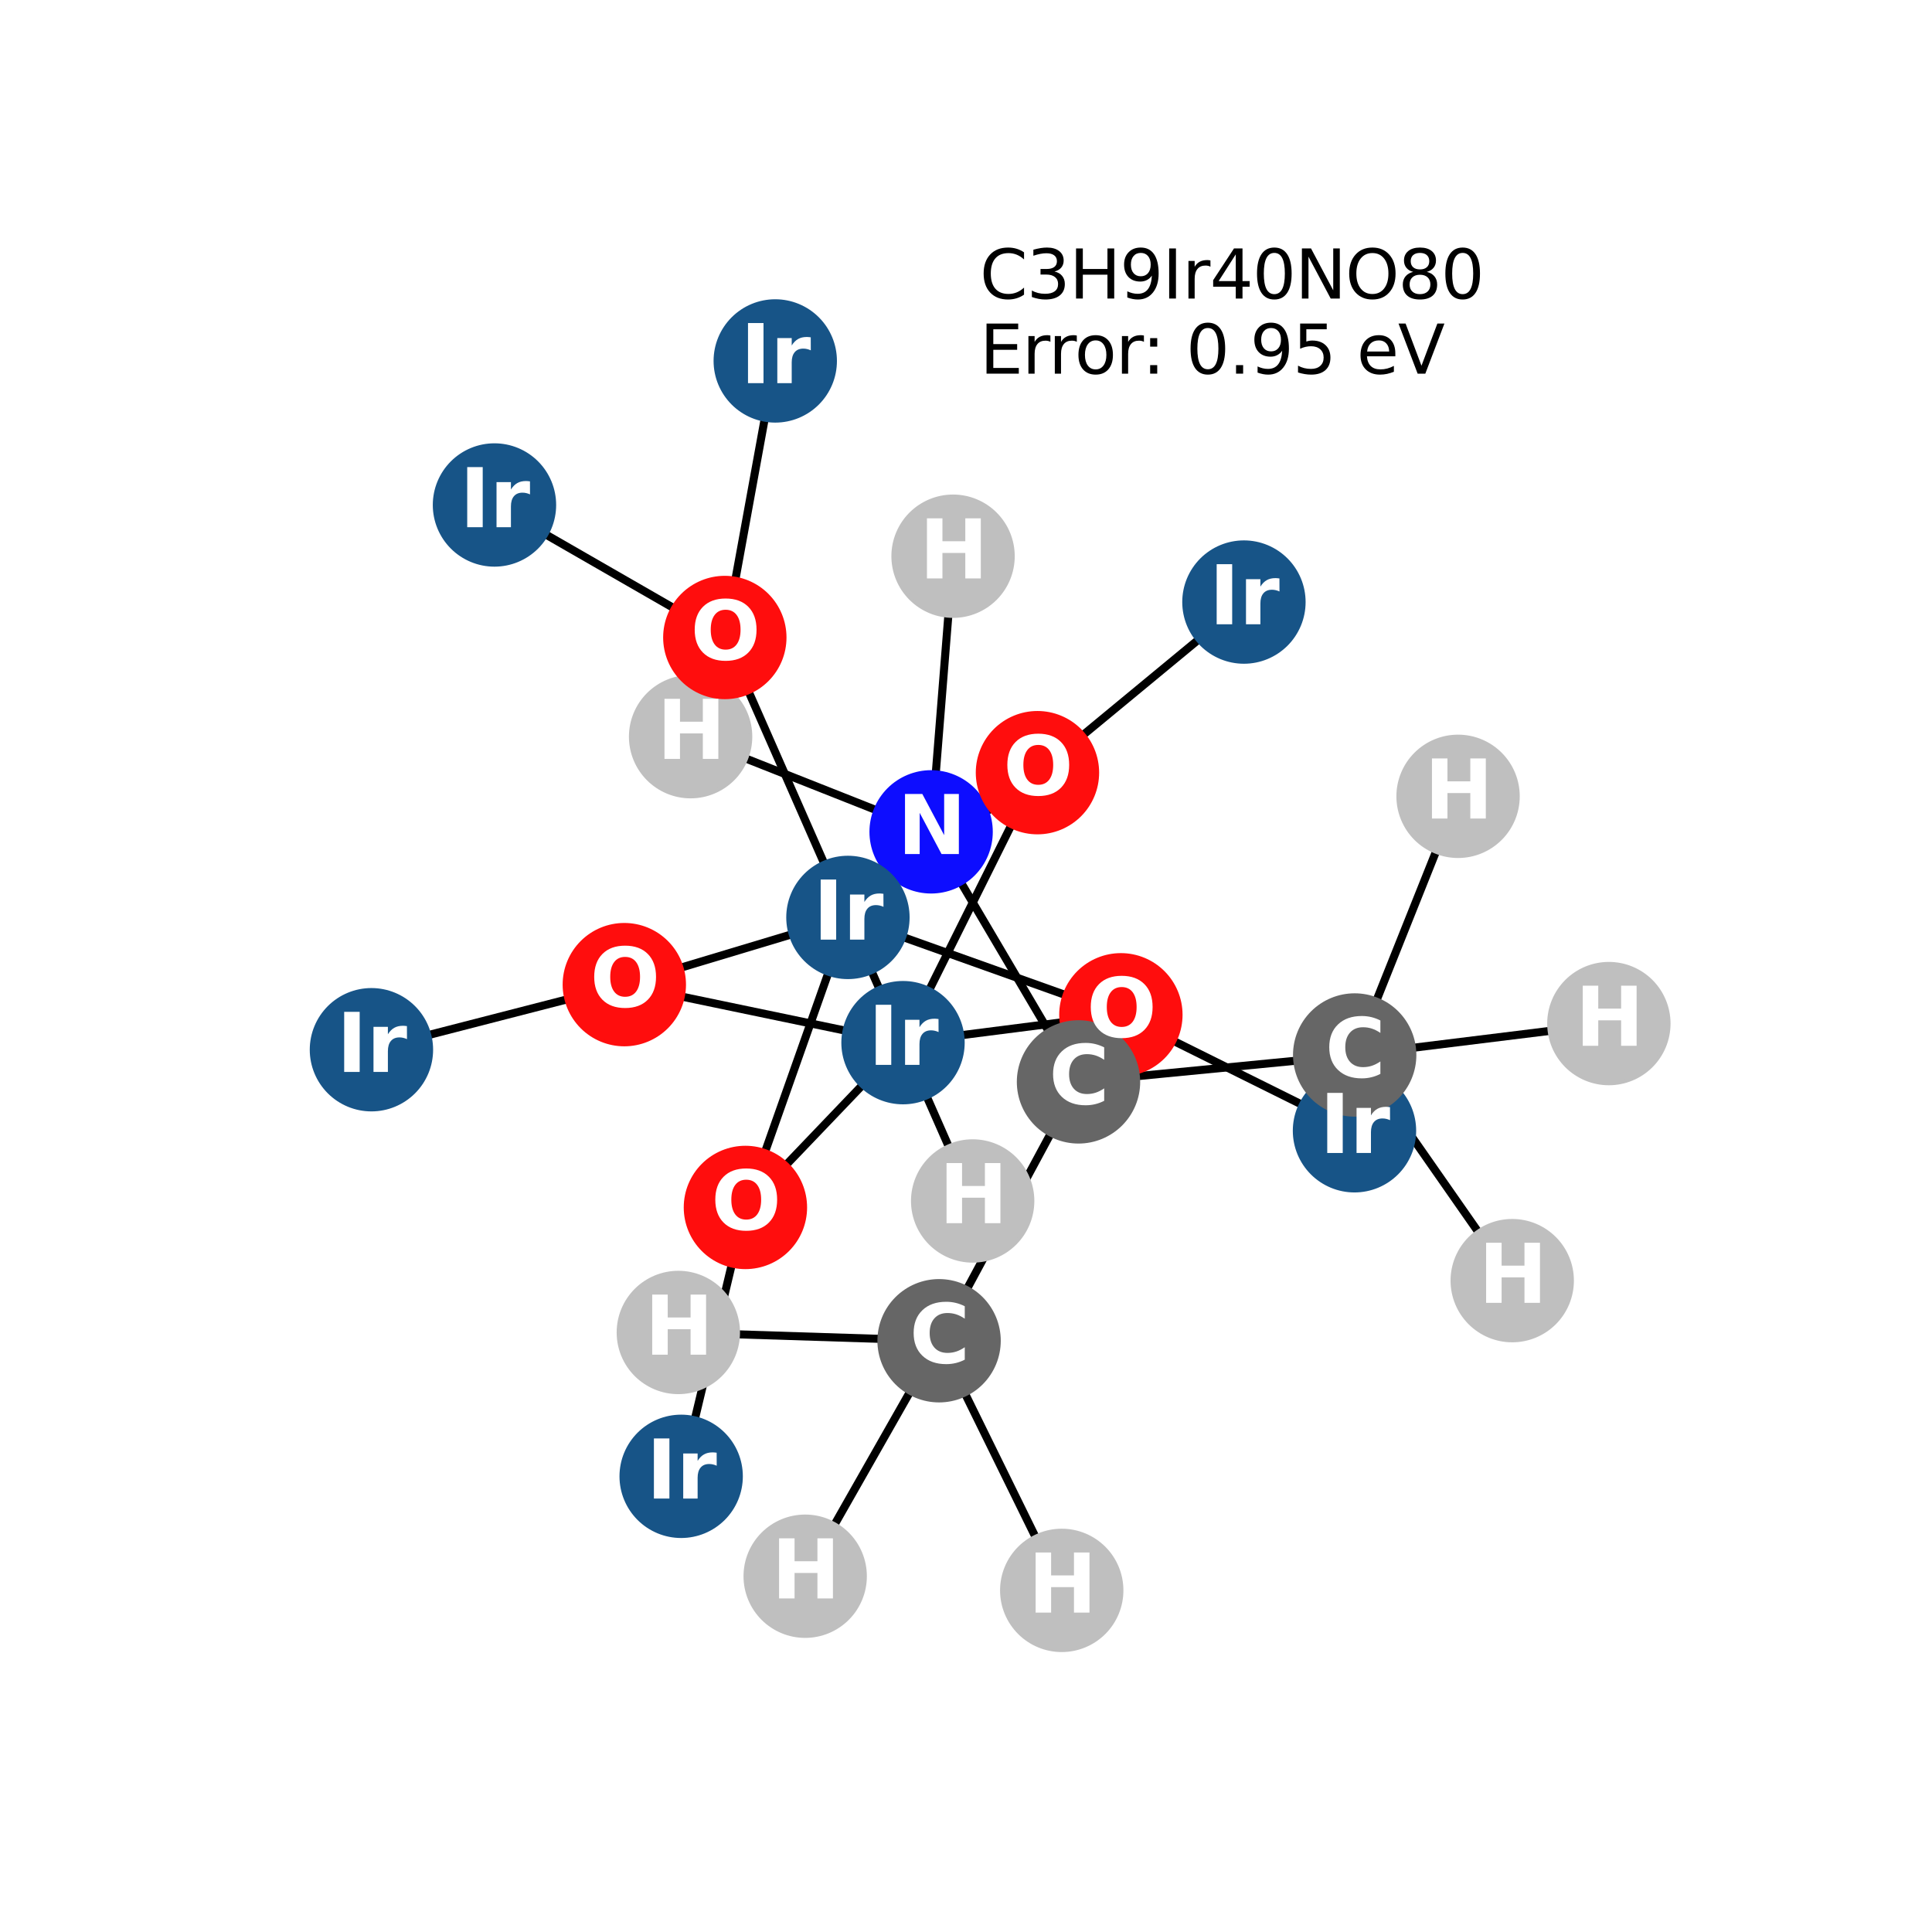 <?xml version="1.0" encoding="utf-8" standalone="no"?>
<!DOCTYPE svg PUBLIC "-//W3C//DTD SVG 1.1//EN"
  "http://www.w3.org/Graphics/SVG/1.1/DTD/svg11.dtd">
<svg xmlns:xlink="http://www.w3.org/1999/xlink" width="288pt" height="288pt" viewBox="0 0 288 288" xmlns="http://www.w3.org/2000/svg" version="1.1">
 <defs>
  <style type="text/css">*{stroke-linejoin: round; stroke-linecap: butt}</style>
 </defs>
 <g id="figure_1">
  <g id="patch_1">
   <path d="M 0 288 
L 288 288 
L 288 0 
L 0 0 
z
" style="fill: #ffffff"/>
  </g>
  <g id="axes_1">
   <g id="LineCollection_1">
    <path d="M 217.352 118.707 
L 201.94 157.265 
" clip-path="url(#peea861489f)" style="fill: none; stroke: #000000; stroke-width: 1.2"/>
    <path d="M 138.8 124.002 
L 160.771 161.275 
" clip-path="url(#peea861489f)" style="fill: none; stroke: #000000; stroke-width: 1.2"/>
    <path d="M 138.8 124.002 
L 142.071 82.914 
" clip-path="url(#peea861489f)" style="fill: none; stroke: #000000; stroke-width: 1.2"/>
    <path d="M 138.8 124.002 
L 102.947 109.816 
" clip-path="url(#peea861489f)" style="fill: none; stroke: #000000; stroke-width: 1.2"/>
    <path d="M 144.994 179.026 
L 126.399 136.759 
" clip-path="url(#peea861489f)" style="fill: none; stroke: #000000; stroke-width: 1.2"/>
    <path d="M 134.611 155.427 
L 167.088 151.273 
" clip-path="url(#peea861489f)" style="fill: none; stroke: #000000; stroke-width: 1.2"/>
    <path d="M 134.611 155.427 
L 154.652 115.18 
" clip-path="url(#peea861489f)" style="fill: none; stroke: #000000; stroke-width: 1.2"/>
    <path d="M 134.611 155.427 
L 111.118 179.992 
" clip-path="url(#peea861489f)" style="fill: none; stroke: #000000; stroke-width: 1.2"/>
    <path d="M 134.611 155.427 
L 93.066 146.779 
" clip-path="url(#peea861489f)" style="fill: none; stroke: #000000; stroke-width: 1.2"/>
    <path d="M 115.566 53.804 
L 108.048 95.03 
" clip-path="url(#peea861489f)" style="fill: none; stroke: #000000; stroke-width: 1.2"/>
    <path d="M 185.431 89.749 
L 154.652 115.18 
" clip-path="url(#peea861489f)" style="fill: none; stroke: #000000; stroke-width: 1.2"/>
    <path d="M 201.911 168.562 
L 167.088 151.273 
" clip-path="url(#peea861489f)" style="fill: none; stroke: #000000; stroke-width: 1.2"/>
    <path d="M 108.048 95.03 
L 126.399 136.759 
" clip-path="url(#peea861489f)" style="fill: none; stroke: #000000; stroke-width: 1.2"/>
    <path d="M 108.048 95.03 
L 73.71 75.277 
" clip-path="url(#peea861489f)" style="fill: none; stroke: #000000; stroke-width: 1.2"/>
    <path d="M 126.399 136.759 
L 167.088 151.273 
" clip-path="url(#peea861489f)" style="fill: none; stroke: #000000; stroke-width: 1.2"/>
    <path d="M 126.399 136.759 
L 154.652 115.18 
" clip-path="url(#peea861489f)" style="fill: none; stroke: #000000; stroke-width: 1.2"/>
    <path d="M 126.399 136.759 
L 111.118 179.992 
" clip-path="url(#peea861489f)" style="fill: none; stroke: #000000; stroke-width: 1.2"/>
    <path d="M 126.399 136.759 
L 93.066 146.779 
" clip-path="url(#peea861489f)" style="fill: none; stroke: #000000; stroke-width: 1.2"/>
    <path d="M 55.369 156.481 
L 93.066 146.779 
" clip-path="url(#peea861489f)" style="fill: none; stroke: #000000; stroke-width: 1.2"/>
    <path d="M 111.118 179.992 
L 101.54 220.074 
" clip-path="url(#peea861489f)" style="fill: none; stroke: #000000; stroke-width: 1.2"/>
    <path d="M 160.771 161.275 
L 139.987 199.863 
" clip-path="url(#peea861489f)" style="fill: none; stroke: #000000; stroke-width: 1.2"/>
    <path d="M 160.771 161.275 
L 201.94 157.265 
" clip-path="url(#peea861489f)" style="fill: none; stroke: #000000; stroke-width: 1.2"/>
    <path d="M 139.987 199.863 
L 101.118 198.629 
" clip-path="url(#peea861489f)" style="fill: none; stroke: #000000; stroke-width: 1.2"/>
    <path d="M 139.987 199.863 
L 120.028 234.965 
" clip-path="url(#peea861489f)" style="fill: none; stroke: #000000; stroke-width: 1.2"/>
    <path d="M 139.987 199.863 
L 158.271 237.076 
" clip-path="url(#peea861489f)" style="fill: none; stroke: #000000; stroke-width: 1.2"/>
    <path d="M 201.94 157.265 
L 225.425 190.902 
" clip-path="url(#peea861489f)" style="fill: none; stroke: #000000; stroke-width: 1.2"/>
    <path d="M 201.94 157.265 
L 239.831 152.584 
" clip-path="url(#peea861489f)" style="fill: none; stroke: #000000; stroke-width: 1.2"/>
   </g>
   <g id="PathCollection_1">
    <defs>
     <path id="C0_0_2c14eace36" d="M 0 8.944 
C 2.372 8.944 4.647 8.002 6.325 6.325 
C 8.002 4.647 8.944 2.372 8.944 -0 
C 8.944 -2.372 8.002 -4.647 6.325 -6.325 
C 4.647 -8.002 2.372 -8.944 0 -8.944 
C -2.372 -8.944 -4.647 -8.002 -6.325 -6.325 
C -8.002 -4.647 -8.944 -2.372 -8.944 0 
C -8.944 2.372 -8.002 4.647 -6.325 6.325 
C -4.647 8.002 -2.372 8.944 0 8.944 
z
"/>
    </defs>
    <g clip-path="url(#peea861489f)">
     <use xlink:href="#C0_0_2c14eace36" x="217.352" y="118.707" style="fill: #bfbfbf; stroke: #bfbfbf; stroke-width: 0.5"/>
    </g>
    <g clip-path="url(#peea861489f)">
     <use xlink:href="#C0_0_2c14eace36" x="138.8" y="124.002" style="fill: #0d0dff; stroke: #0d0dff; stroke-width: 0.5"/>
    </g>
    <g clip-path="url(#peea861489f)">
     <use xlink:href="#C0_0_2c14eace36" x="142.071" y="82.914" style="fill: #bfbfbf; stroke: #bfbfbf; stroke-width: 0.5"/>
    </g>
    <g clip-path="url(#peea861489f)">
     <use xlink:href="#C0_0_2c14eace36" x="102.947" y="109.816" style="fill: #bfbfbf; stroke: #bfbfbf; stroke-width: 0.5"/>
    </g>
    <g clip-path="url(#peea861489f)">
     <use xlink:href="#C0_0_2c14eace36" x="144.994" y="179.026" style="fill: #bfbfbf; stroke: #bfbfbf; stroke-width: 0.5"/>
    </g>
    <g clip-path="url(#peea861489f)">
     <use xlink:href="#C0_0_2c14eace36" x="134.611" y="155.427" style="fill: #175487; stroke: #175487; stroke-width: 0.5"/>
    </g>
    <g clip-path="url(#peea861489f)">
     <use xlink:href="#C0_0_2c14eace36" x="115.566" y="53.804" style="fill: #175487; stroke: #175487; stroke-width: 0.5"/>
    </g>
    <g clip-path="url(#peea861489f)">
     <use xlink:href="#C0_0_2c14eace36" x="185.431" y="89.749" style="fill: #175487; stroke: #175487; stroke-width: 0.5"/>
    </g>
    <g clip-path="url(#peea861489f)">
     <use xlink:href="#C0_0_2c14eace36" x="201.911" y="168.562" style="fill: #175487; stroke: #175487; stroke-width: 0.5"/>
    </g>
    <g clip-path="url(#peea861489f)">
     <use xlink:href="#C0_0_2c14eace36" x="108.048" y="95.03" style="fill: #ff0d0d; stroke: #ff0d0d; stroke-width: 0.5"/>
    </g>
    <g clip-path="url(#peea861489f)">
     <use xlink:href="#C0_0_2c14eace36" x="126.399" y="136.759" style="fill: #175487; stroke: #175487; stroke-width: 0.5"/>
    </g>
    <g clip-path="url(#peea861489f)">
     <use xlink:href="#C0_0_2c14eace36" x="73.71" y="75.277" style="fill: #175487; stroke: #175487; stroke-width: 0.5"/>
    </g>
    <g clip-path="url(#peea861489f)">
     <use xlink:href="#C0_0_2c14eace36" x="55.369" y="156.481" style="fill: #175487; stroke: #175487; stroke-width: 0.5"/>
    </g>
    <g clip-path="url(#peea861489f)">
     <use xlink:href="#C0_0_2c14eace36" x="111.118" y="179.992" style="fill: #ff0d0d; stroke: #ff0d0d; stroke-width: 0.5"/>
    </g>
    <g clip-path="url(#peea861489f)">
     <use xlink:href="#C0_0_2c14eace36" x="93.066" y="146.779" style="fill: #ff0d0d; stroke: #ff0d0d; stroke-width: 0.5"/>
    </g>
    <g clip-path="url(#peea861489f)">
     <use xlink:href="#C0_0_2c14eace36" x="101.54" y="220.074" style="fill: #175487; stroke: #175487; stroke-width: 0.5"/>
    </g>
    <g clip-path="url(#peea861489f)">
     <use xlink:href="#C0_0_2c14eace36" x="154.652" y="115.18" style="fill: #ff0d0d; stroke: #ff0d0d; stroke-width: 0.5"/>
    </g>
    <g clip-path="url(#peea861489f)">
     <use xlink:href="#C0_0_2c14eace36" x="167.088" y="151.273" style="fill: #ff0d0d; stroke: #ff0d0d; stroke-width: 0.5"/>
    </g>
    <g clip-path="url(#peea861489f)">
     <use xlink:href="#C0_0_2c14eace36" x="160.771" y="161.275" style="fill: #666666; stroke: #666666; stroke-width: 0.5"/>
    </g>
    <g clip-path="url(#peea861489f)">
     <use xlink:href="#C0_0_2c14eace36" x="139.987" y="199.863" style="fill: #666666; stroke: #666666; stroke-width: 0.5"/>
    </g>
    <g clip-path="url(#peea861489f)">
     <use xlink:href="#C0_0_2c14eace36" x="201.94" y="157.265" style="fill: #666666; stroke: #666666; stroke-width: 0.5"/>
    </g>
    <g clip-path="url(#peea861489f)">
     <use xlink:href="#C0_0_2c14eace36" x="101.118" y="198.629" style="fill: #bfbfbf; stroke: #bfbfbf; stroke-width: 0.5"/>
    </g>
    <g clip-path="url(#peea861489f)">
     <use xlink:href="#C0_0_2c14eace36" x="120.028" y="234.965" style="fill: #bfbfbf; stroke: #bfbfbf; stroke-width: 0.5"/>
    </g>
    <g clip-path="url(#peea861489f)">
     <use xlink:href="#C0_0_2c14eace36" x="158.271" y="237.076" style="fill: #bfbfbf; stroke: #bfbfbf; stroke-width: 0.5"/>
    </g>
    <g clip-path="url(#peea861489f)">
     <use xlink:href="#C0_0_2c14eace36" x="225.425" y="190.902" style="fill: #bfbfbf; stroke: #bfbfbf; stroke-width: 0.5"/>
    </g>
    <g clip-path="url(#peea861489f)">
     <use xlink:href="#C0_0_2c14eace36" x="239.831" y="152.584" style="fill: #bfbfbf; stroke: #bfbfbf; stroke-width: 0.5"/>
    </g>
   </g>
   <g id="text_1">
    <g clip-path="url(#peea861489f)">
     <!-- H -->
     <g style="fill: #ffffff" transform="translate(212.33 122.018) scale(0.12 -0.12)">
      <defs>
       <path id="DejaVuSans-Bold-48" d="M 588 4666 
L 1791 4666 
L 1791 2888 
L 3566 2888 
L 3566 4666 
L 4769 4666 
L 4769 0 
L 3566 0 
L 3566 1978 
L 1791 1978 
L 1791 0 
L 588 0 
L 588 4666 
z
" transform="scale(0.016)"/>
      </defs>
      <use xlink:href="#DejaVuSans-Bold-48"/>
     </g>
    </g>
   </g>
   <g id="text_2">
    <g clip-path="url(#peea861489f)">
     <!-- N -->
     <g style="fill: #ffffff" transform="translate(133.779 127.313) scale(0.12 -0.12)">
      <defs>
       <path id="DejaVuSans-Bold-4e" d="M 588 4666 
L 1931 4666 
L 3628 1466 
L 3628 4666 
L 4769 4666 
L 4769 0 
L 3425 0 
L 1728 3200 
L 1728 0 
L 588 0 
L 588 4666 
z
" transform="scale(0.016)"/>
      </defs>
      <use xlink:href="#DejaVuSans-Bold-4e"/>
     </g>
    </g>
   </g>
   <g id="text_3">
    <g clip-path="url(#peea861489f)">
     <!-- H -->
     <g style="fill: #ffffff" transform="translate(137.05 86.226) scale(0.12 -0.12)">
      <use xlink:href="#DejaVuSans-Bold-48"/>
     </g>
    </g>
   </g>
   <g id="text_4">
    <g clip-path="url(#peea861489f)">
     <!-- H -->
     <g style="fill: #ffffff" transform="translate(97.925 113.128) scale(0.12 -0.12)">
      <use xlink:href="#DejaVuSans-Bold-48"/>
     </g>
    </g>
   </g>
   <g id="text_5">
    <g clip-path="url(#peea861489f)">
     <!-- H -->
     <g style="fill: #ffffff" transform="translate(139.973 182.337) scale(0.12 -0.12)">
      <use xlink:href="#DejaVuSans-Bold-48"/>
     </g>
    </g>
   </g>
   <g id="text_6">
    <g clip-path="url(#peea861489f)">
     <!-- Ir -->
     <g style="fill: #ffffff" transform="translate(129.42 158.739) scale(0.12 -0.12)">
      <defs>
       <path id="DejaVuSans-Bold-49" d="M 588 4666 
L 1791 4666 
L 1791 0 
L 588 0 
L 588 4666 
z
" transform="scale(0.016)"/>
       <path id="DejaVuSans-Bold-72" d="M 3138 2547 
Q 2991 2616 2845 2648 
Q 2700 2681 2553 2681 
Q 2122 2681 1889 2404 
Q 1656 2128 1656 1613 
L 1656 0 
L 538 0 
L 538 3500 
L 1656 3500 
L 1656 2925 
Q 1872 3269 2151 3426 
Q 2431 3584 2822 3584 
Q 2878 3584 2943 3579 
Q 3009 3575 3134 3559 
L 3138 2547 
z
" transform="scale(0.016)"/>
      </defs>
      <use xlink:href="#DejaVuSans-Bold-49"/>
      <use xlink:href="#DejaVuSans-Bold-72" transform="translate(37.207 0)"/>
     </g>
    </g>
   </g>
   <g id="text_7">
    <g clip-path="url(#peea861489f)">
     <!-- Ir -->
     <g style="fill: #ffffff" transform="translate(110.375 57.115) scale(0.12 -0.12)">
      <use xlink:href="#DejaVuSans-Bold-49"/>
      <use xlink:href="#DejaVuSans-Bold-72" transform="translate(37.207 0)"/>
     </g>
    </g>
   </g>
   <g id="text_8">
    <g clip-path="url(#peea861489f)">
     <!-- Ir -->
     <g style="fill: #ffffff" transform="translate(180.24 93.06) scale(0.12 -0.12)">
      <use xlink:href="#DejaVuSans-Bold-49"/>
      <use xlink:href="#DejaVuSans-Bold-72" transform="translate(37.207 0)"/>
     </g>
    </g>
   </g>
   <g id="text_9">
    <g clip-path="url(#peea861489f)">
     <!-- Ir -->
     <g style="fill: #ffffff" transform="translate(196.721 171.874) scale(0.12 -0.12)">
      <use xlink:href="#DejaVuSans-Bold-49"/>
      <use xlink:href="#DejaVuSans-Bold-72" transform="translate(37.207 0)"/>
     </g>
    </g>
   </g>
   <g id="text_10">
    <g clip-path="url(#peea861489f)">
     <!-- O -->
     <g style="fill: #ffffff" transform="translate(102.947 98.341) scale(0.12 -0.12)">
      <defs>
       <path id="DejaVuSans-Bold-4f" d="M 2719 3878 
Q 2169 3878 1866 3472 
Q 1563 3066 1563 2328 
Q 1563 1594 1866 1187 
Q 2169 781 2719 781 
Q 3272 781 3575 1187 
Q 3878 1594 3878 2328 
Q 3878 3066 3575 3472 
Q 3272 3878 2719 3878 
z
M 2719 4750 
Q 3844 4750 4481 4106 
Q 5119 3463 5119 2328 
Q 5119 1197 4481 553 
Q 3844 -91 2719 -91 
Q 1597 -91 958 553 
Q 319 1197 319 2328 
Q 319 3463 958 4106 
Q 1597 4750 2719 4750 
z
" transform="scale(0.016)"/>
      </defs>
      <use xlink:href="#DejaVuSans-Bold-4f"/>
     </g>
    </g>
   </g>
   <g id="text_11">
    <g clip-path="url(#peea861489f)">
     <!-- Ir -->
     <g style="fill: #ffffff" transform="translate(121.208 140.07) scale(0.12 -0.12)">
      <use xlink:href="#DejaVuSans-Bold-49"/>
      <use xlink:href="#DejaVuSans-Bold-72" transform="translate(37.207 0)"/>
     </g>
    </g>
   </g>
   <g id="text_12">
    <g clip-path="url(#peea861489f)">
     <!-- Ir -->
     <g style="fill: #ffffff" transform="translate(68.519 78.588) scale(0.12 -0.12)">
      <use xlink:href="#DejaVuSans-Bold-49"/>
      <use xlink:href="#DejaVuSans-Bold-72" transform="translate(37.207 0)"/>
     </g>
    </g>
   </g>
   <g id="text_13">
    <g clip-path="url(#peea861489f)">
     <!-- Ir -->
     <g style="fill: #ffffff" transform="translate(50.178 159.792) scale(0.12 -0.12)">
      <use xlink:href="#DejaVuSans-Bold-49"/>
      <use xlink:href="#DejaVuSans-Bold-72" transform="translate(37.207 0)"/>
     </g>
    </g>
   </g>
   <g id="text_14">
    <g clip-path="url(#peea861489f)">
     <!-- O -->
     <g style="fill: #ffffff" transform="translate(106.017 183.304) scale(0.12 -0.12)">
      <use xlink:href="#DejaVuSans-Bold-4f"/>
     </g>
    </g>
   </g>
   <g id="text_15">
    <g clip-path="url(#peea861489f)">
     <!-- O -->
     <g style="fill: #ffffff" transform="translate(87.965 150.09) scale(0.12 -0.12)">
      <use xlink:href="#DejaVuSans-Bold-4f"/>
     </g>
    </g>
   </g>
   <g id="text_16">
    <g clip-path="url(#peea861489f)">
     <!-- Ir -->
     <g style="fill: #ffffff" transform="translate(96.349 223.385) scale(0.12 -0.12)">
      <use xlink:href="#DejaVuSans-Bold-49"/>
      <use xlink:href="#DejaVuSans-Bold-72" transform="translate(37.207 0)"/>
     </g>
    </g>
   </g>
   <g id="text_17">
    <g clip-path="url(#peea861489f)">
     <!-- O -->
     <g style="fill: #ffffff" transform="translate(149.551 118.491) scale(0.12 -0.12)">
      <use xlink:href="#DejaVuSans-Bold-4f"/>
     </g>
    </g>
   </g>
   <g id="text_18">
    <g clip-path="url(#peea861489f)">
     <!-- O -->
     <g style="fill: #ffffff" transform="translate(161.987 154.585) scale(0.12 -0.12)">
      <use xlink:href="#DejaVuSans-Bold-4f"/>
     </g>
    </g>
   </g>
   <g id="text_19">
    <g clip-path="url(#peea861489f)">
     <!-- C -->
     <g style="fill: #ffffff" transform="translate(156.367 164.586) scale(0.12 -0.12)">
      <defs>
       <path id="DejaVuSans-Bold-43" d="M 4288 256 
Q 3956 84 3597 -3 
Q 3238 -91 2847 -91 
Q 1681 -91 1000 561 
Q 319 1213 319 2328 
Q 319 3447 1000 4098 
Q 1681 4750 2847 4750 
Q 3238 4750 3597 4662 
Q 3956 4575 4288 4403 
L 4288 3438 
Q 3953 3666 3628 3772 
Q 3303 3878 2944 3878 
Q 2300 3878 1931 3465 
Q 1563 3053 1563 2328 
Q 1563 1606 1931 1193 
Q 2300 781 2944 781 
Q 3303 781 3628 887 
Q 3953 994 4288 1222 
L 4288 256 
z
" transform="scale(0.016)"/>
      </defs>
      <use xlink:href="#DejaVuSans-Bold-43"/>
     </g>
    </g>
   </g>
   <g id="text_20">
    <g clip-path="url(#peea861489f)">
     <!-- C -->
     <g style="fill: #ffffff" transform="translate(135.583 203.175) scale(0.12 -0.12)">
      <use xlink:href="#DejaVuSans-Bold-43"/>
     </g>
    </g>
   </g>
   <g id="text_21">
    <g clip-path="url(#peea861489f)">
     <!-- C -->
     <g style="fill: #ffffff" transform="translate(197.537 160.576) scale(0.12 -0.12)">
      <use xlink:href="#DejaVuSans-Bold-43"/>
     </g>
    </g>
   </g>
   <g id="text_22">
    <g clip-path="url(#peea861489f)">
     <!-- H -->
     <g style="fill: #ffffff" transform="translate(96.097 201.94) scale(0.12 -0.12)">
      <use xlink:href="#DejaVuSans-Bold-48"/>
     </g>
    </g>
   </g>
   <g id="text_23">
    <g clip-path="url(#peea861489f)">
     <!-- H -->
     <g style="fill: #ffffff" transform="translate(115.007 238.276) scale(0.12 -0.12)">
      <use xlink:href="#DejaVuSans-Bold-48"/>
     </g>
    </g>
   </g>
   <g id="text_24">
    <g clip-path="url(#peea861489f)">
     <!-- H -->
     <g style="fill: #ffffff" transform="translate(153.25 240.388) scale(0.12 -0.12)">
      <use xlink:href="#DejaVuSans-Bold-48"/>
     </g>
    </g>
   </g>
   <g id="text_25">
    <g clip-path="url(#peea861489f)">
     <!-- H -->
     <g style="fill: #ffffff" transform="translate(220.404 194.213) scale(0.12 -0.12)">
      <use xlink:href="#DejaVuSans-Bold-48"/>
     </g>
    </g>
   </g>
   <g id="text_26">
    <g clip-path="url(#peea861489f)">
     <!-- H -->
     <g style="fill: #ffffff" transform="translate(234.81 155.895) scale(0.12 -0.12)">
      <use xlink:href="#DejaVuSans-Bold-48"/>
     </g>
    </g>
   </g>
   <g id="text_27">
    <!-- C3H9Ir40NO80 -->
    <g transform="translate(146.056 44.502) scale(0.1 -0.1)">
     <defs>
      <path id="DejaVuSans-43" d="M 4122 4306 
L 4122 3641 
Q 3803 3938 3442 4084 
Q 3081 4231 2675 4231 
Q 1875 4231 1450 3742 
Q 1025 3253 1025 2328 
Q 1025 1406 1450 917 
Q 1875 428 2675 428 
Q 3081 428 3442 575 
Q 3803 722 4122 1019 
L 4122 359 
Q 3791 134 3420 21 
Q 3050 -91 2638 -91 
Q 1578 -91 968 557 
Q 359 1206 359 2328 
Q 359 3453 968 4101 
Q 1578 4750 2638 4750 
Q 3056 4750 3426 4639 
Q 3797 4528 4122 4306 
z
" transform="scale(0.016)"/>
      <path id="DejaVuSans-33" d="M 2597 2516 
Q 3050 2419 3304 2112 
Q 3559 1806 3559 1356 
Q 3559 666 3084 287 
Q 2609 -91 1734 -91 
Q 1441 -91 1130 -33 
Q 819 25 488 141 
L 488 750 
Q 750 597 1062 519 
Q 1375 441 1716 441 
Q 2309 441 2620 675 
Q 2931 909 2931 1356 
Q 2931 1769 2642 2001 
Q 2353 2234 1838 2234 
L 1294 2234 
L 1294 2753 
L 1863 2753 
Q 2328 2753 2575 2939 
Q 2822 3125 2822 3475 
Q 2822 3834 2567 4026 
Q 2313 4219 1838 4219 
Q 1578 4219 1281 4162 
Q 984 4106 628 3988 
L 628 4550 
Q 988 4650 1302 4700 
Q 1616 4750 1894 4750 
Q 2613 4750 3031 4423 
Q 3450 4097 3450 3541 
Q 3450 3153 3228 2886 
Q 3006 2619 2597 2516 
z
" transform="scale(0.016)"/>
      <path id="DejaVuSans-48" d="M 628 4666 
L 1259 4666 
L 1259 2753 
L 3553 2753 
L 3553 4666 
L 4184 4666 
L 4184 0 
L 3553 0 
L 3553 2222 
L 1259 2222 
L 1259 0 
L 628 0 
L 628 4666 
z
" transform="scale(0.016)"/>
      <path id="DejaVuSans-39" d="M 703 97 
L 703 672 
Q 941 559 1184 500 
Q 1428 441 1663 441 
Q 2288 441 2617 861 
Q 2947 1281 2994 2138 
Q 2813 1869 2534 1725 
Q 2256 1581 1919 1581 
Q 1219 1581 811 2004 
Q 403 2428 403 3163 
Q 403 3881 828 4315 
Q 1253 4750 1959 4750 
Q 2769 4750 3195 4129 
Q 3622 3509 3622 2328 
Q 3622 1225 3098 567 
Q 2575 -91 1691 -91 
Q 1453 -91 1209 -44 
Q 966 3 703 97 
z
M 1959 2075 
Q 2384 2075 2632 2365 
Q 2881 2656 2881 3163 
Q 2881 3666 2632 3958 
Q 2384 4250 1959 4250 
Q 1534 4250 1286 3958 
Q 1038 3666 1038 3163 
Q 1038 2656 1286 2365 
Q 1534 2075 1959 2075 
z
" transform="scale(0.016)"/>
      <path id="DejaVuSans-49" d="M 628 4666 
L 1259 4666 
L 1259 0 
L 628 0 
L 628 4666 
z
" transform="scale(0.016)"/>
      <path id="DejaVuSans-72" d="M 2631 2963 
Q 2534 3019 2420 3045 
Q 2306 3072 2169 3072 
Q 1681 3072 1420 2755 
Q 1159 2438 1159 1844 
L 1159 0 
L 581 0 
L 581 3500 
L 1159 3500 
L 1159 2956 
Q 1341 3275 1631 3429 
Q 1922 3584 2338 3584 
Q 2397 3584 2469 3576 
Q 2541 3569 2628 3553 
L 2631 2963 
z
" transform="scale(0.016)"/>
      <path id="DejaVuSans-34" d="M 2419 4116 
L 825 1625 
L 2419 1625 
L 2419 4116 
z
M 2253 4666 
L 3047 4666 
L 3047 1625 
L 3713 1625 
L 3713 1100 
L 3047 1100 
L 3047 0 
L 2419 0 
L 2419 1100 
L 313 1100 
L 313 1709 
L 2253 4666 
z
" transform="scale(0.016)"/>
      <path id="DejaVuSans-30" d="M 2034 4250 
Q 1547 4250 1301 3770 
Q 1056 3291 1056 2328 
Q 1056 1369 1301 889 
Q 1547 409 2034 409 
Q 2525 409 2770 889 
Q 3016 1369 3016 2328 
Q 3016 3291 2770 3770 
Q 2525 4250 2034 4250 
z
M 2034 4750 
Q 2819 4750 3233 4129 
Q 3647 3509 3647 2328 
Q 3647 1150 3233 529 
Q 2819 -91 2034 -91 
Q 1250 -91 836 529 
Q 422 1150 422 2328 
Q 422 3509 836 4129 
Q 1250 4750 2034 4750 
z
" transform="scale(0.016)"/>
      <path id="DejaVuSans-4e" d="M 628 4666 
L 1478 4666 
L 3547 763 
L 3547 4666 
L 4159 4666 
L 4159 0 
L 3309 0 
L 1241 3903 
L 1241 0 
L 628 0 
L 628 4666 
z
" transform="scale(0.016)"/>
      <path id="DejaVuSans-4f" d="M 2522 4238 
Q 1834 4238 1429 3725 
Q 1025 3213 1025 2328 
Q 1025 1447 1429 934 
Q 1834 422 2522 422 
Q 3209 422 3611 934 
Q 4013 1447 4013 2328 
Q 4013 3213 3611 3725 
Q 3209 4238 2522 4238 
z
M 2522 4750 
Q 3503 4750 4090 4092 
Q 4678 3434 4678 2328 
Q 4678 1225 4090 567 
Q 3503 -91 2522 -91 
Q 1538 -91 948 565 
Q 359 1222 359 2328 
Q 359 3434 948 4092 
Q 1538 4750 2522 4750 
z
" transform="scale(0.016)"/>
      <path id="DejaVuSans-38" d="M 2034 2216 
Q 1584 2216 1326 1975 
Q 1069 1734 1069 1313 
Q 1069 891 1326 650 
Q 1584 409 2034 409 
Q 2484 409 2743 651 
Q 3003 894 3003 1313 
Q 3003 1734 2745 1975 
Q 2488 2216 2034 2216 
z
M 1403 2484 
Q 997 2584 770 2862 
Q 544 3141 544 3541 
Q 544 4100 942 4425 
Q 1341 4750 2034 4750 
Q 2731 4750 3128 4425 
Q 3525 4100 3525 3541 
Q 3525 3141 3298 2862 
Q 3072 2584 2669 2484 
Q 3125 2378 3379 2068 
Q 3634 1759 3634 1313 
Q 3634 634 3220 271 
Q 2806 -91 2034 -91 
Q 1263 -91 848 271 
Q 434 634 434 1313 
Q 434 1759 690 2068 
Q 947 2378 1403 2484 
z
M 1172 3481 
Q 1172 3119 1398 2916 
Q 1625 2713 2034 2713 
Q 2441 2713 2670 2916 
Q 2900 3119 2900 3481 
Q 2900 3844 2670 4047 
Q 2441 4250 2034 4250 
Q 1625 4250 1398 4047 
Q 1172 3844 1172 3481 
z
" transform="scale(0.016)"/>
     </defs>
     <use xlink:href="#DejaVuSans-43"/>
     <use xlink:href="#DejaVuSans-33" transform="translate(69.824 0)"/>
     <use xlink:href="#DejaVuSans-48" transform="translate(133.447 0)"/>
     <use xlink:href="#DejaVuSans-39" transform="translate(208.643 0)"/>
     <use xlink:href="#DejaVuSans-49" transform="translate(272.266 0)"/>
     <use xlink:href="#DejaVuSans-72" transform="translate(301.758 0)"/>
     <use xlink:href="#DejaVuSans-34" transform="translate(342.871 0)"/>
     <use xlink:href="#DejaVuSans-30" transform="translate(406.494 0)"/>
     <use xlink:href="#DejaVuSans-4e" transform="translate(470.117 0)"/>
     <use xlink:href="#DejaVuSans-4f" transform="translate(544.922 0)"/>
     <use xlink:href="#DejaVuSans-38" transform="translate(623.633 0)"/>
     <use xlink:href="#DejaVuSans-30" transform="translate(687.256 0)"/>
    </g>
    <!-- Error: 0.95 eV -->
    <g transform="translate(146.056 55.699) scale(0.1 -0.1)">
     <defs>
      <path id="DejaVuSans-45" d="M 628 4666 
L 3578 4666 
L 3578 4134 
L 1259 4134 
L 1259 2753 
L 3481 2753 
L 3481 2222 
L 1259 2222 
L 1259 531 
L 3634 531 
L 3634 0 
L 628 0 
L 628 4666 
z
" transform="scale(0.016)"/>
      <path id="DejaVuSans-6f" d="M 1959 3097 
Q 1497 3097 1228 2736 
Q 959 2375 959 1747 
Q 959 1119 1226 758 
Q 1494 397 1959 397 
Q 2419 397 2687 759 
Q 2956 1122 2956 1747 
Q 2956 2369 2687 2733 
Q 2419 3097 1959 3097 
z
M 1959 3584 
Q 2709 3584 3137 3096 
Q 3566 2609 3566 1747 
Q 3566 888 3137 398 
Q 2709 -91 1959 -91 
Q 1206 -91 779 398 
Q 353 888 353 1747 
Q 353 2609 779 3096 
Q 1206 3584 1959 3584 
z
" transform="scale(0.016)"/>
      <path id="DejaVuSans-3a" d="M 750 794 
L 1409 794 
L 1409 0 
L 750 0 
L 750 794 
z
M 750 3309 
L 1409 3309 
L 1409 2516 
L 750 2516 
L 750 3309 
z
" transform="scale(0.016)"/>
      <path id="DejaVuSans-20" transform="scale(0.016)"/>
      <path id="DejaVuSans-2e" d="M 684 794 
L 1344 794 
L 1344 0 
L 684 0 
L 684 794 
z
" transform="scale(0.016)"/>
      <path id="DejaVuSans-35" d="M 691 4666 
L 3169 4666 
L 3169 4134 
L 1269 4134 
L 1269 2991 
Q 1406 3038 1543 3061 
Q 1681 3084 1819 3084 
Q 2600 3084 3056 2656 
Q 3513 2228 3513 1497 
Q 3513 744 3044 326 
Q 2575 -91 1722 -91 
Q 1428 -91 1123 -41 
Q 819 9 494 109 
L 494 744 
Q 775 591 1075 516 
Q 1375 441 1709 441 
Q 2250 441 2565 725 
Q 2881 1009 2881 1497 
Q 2881 1984 2565 2268 
Q 2250 2553 1709 2553 
Q 1456 2553 1204 2497 
Q 953 2441 691 2322 
L 691 4666 
z
" transform="scale(0.016)"/>
      <path id="DejaVuSans-65" d="M 3597 1894 
L 3597 1613 
L 953 1613 
Q 991 1019 1311 708 
Q 1631 397 2203 397 
Q 2534 397 2845 478 
Q 3156 559 3463 722 
L 3463 178 
Q 3153 47 2828 -22 
Q 2503 -91 2169 -91 
Q 1331 -91 842 396 
Q 353 884 353 1716 
Q 353 2575 817 3079 
Q 1281 3584 2069 3584 
Q 2775 3584 3186 3129 
Q 3597 2675 3597 1894 
z
M 3022 2063 
Q 3016 2534 2758 2815 
Q 2500 3097 2075 3097 
Q 1594 3097 1305 2825 
Q 1016 2553 972 2059 
L 3022 2063 
z
" transform="scale(0.016)"/>
      <path id="DejaVuSans-56" d="M 1831 0 
L 50 4666 
L 709 4666 
L 2188 738 
L 3669 4666 
L 4325 4666 
L 2547 0 
L 1831 0 
z
" transform="scale(0.016)"/>
     </defs>
     <use xlink:href="#DejaVuSans-45"/>
     <use xlink:href="#DejaVuSans-72" transform="translate(63.184 0)"/>
     <use xlink:href="#DejaVuSans-72" transform="translate(102.547 0)"/>
     <use xlink:href="#DejaVuSans-6f" transform="translate(141.41 0)"/>
     <use xlink:href="#DejaVuSans-72" transform="translate(202.592 0)"/>
     <use xlink:href="#DejaVuSans-3a" transform="translate(241.955 0)"/>
     <use xlink:href="#DejaVuSans-20" transform="translate(275.646 0)"/>
     <use xlink:href="#DejaVuSans-30" transform="translate(307.434 0)"/>
     <use xlink:href="#DejaVuSans-2e" transform="translate(371.057 0)"/>
     <use xlink:href="#DejaVuSans-39" transform="translate(402.844 0)"/>
     <use xlink:href="#DejaVuSans-35" transform="translate(466.467 0)"/>
     <use xlink:href="#DejaVuSans-20" transform="translate(530.09 0)"/>
     <use xlink:href="#DejaVuSans-65" transform="translate(561.877 0)"/>
     <use xlink:href="#DejaVuSans-56" transform="translate(623.4 0)"/>
    </g>
   </g>
  </g>
 </g>
 <defs>
  <clipPath id="peea861489f">
   <rect x="36" y="34.56" width="223.2" height="221.76"/>
  </clipPath>
 </defs>
</svg>
